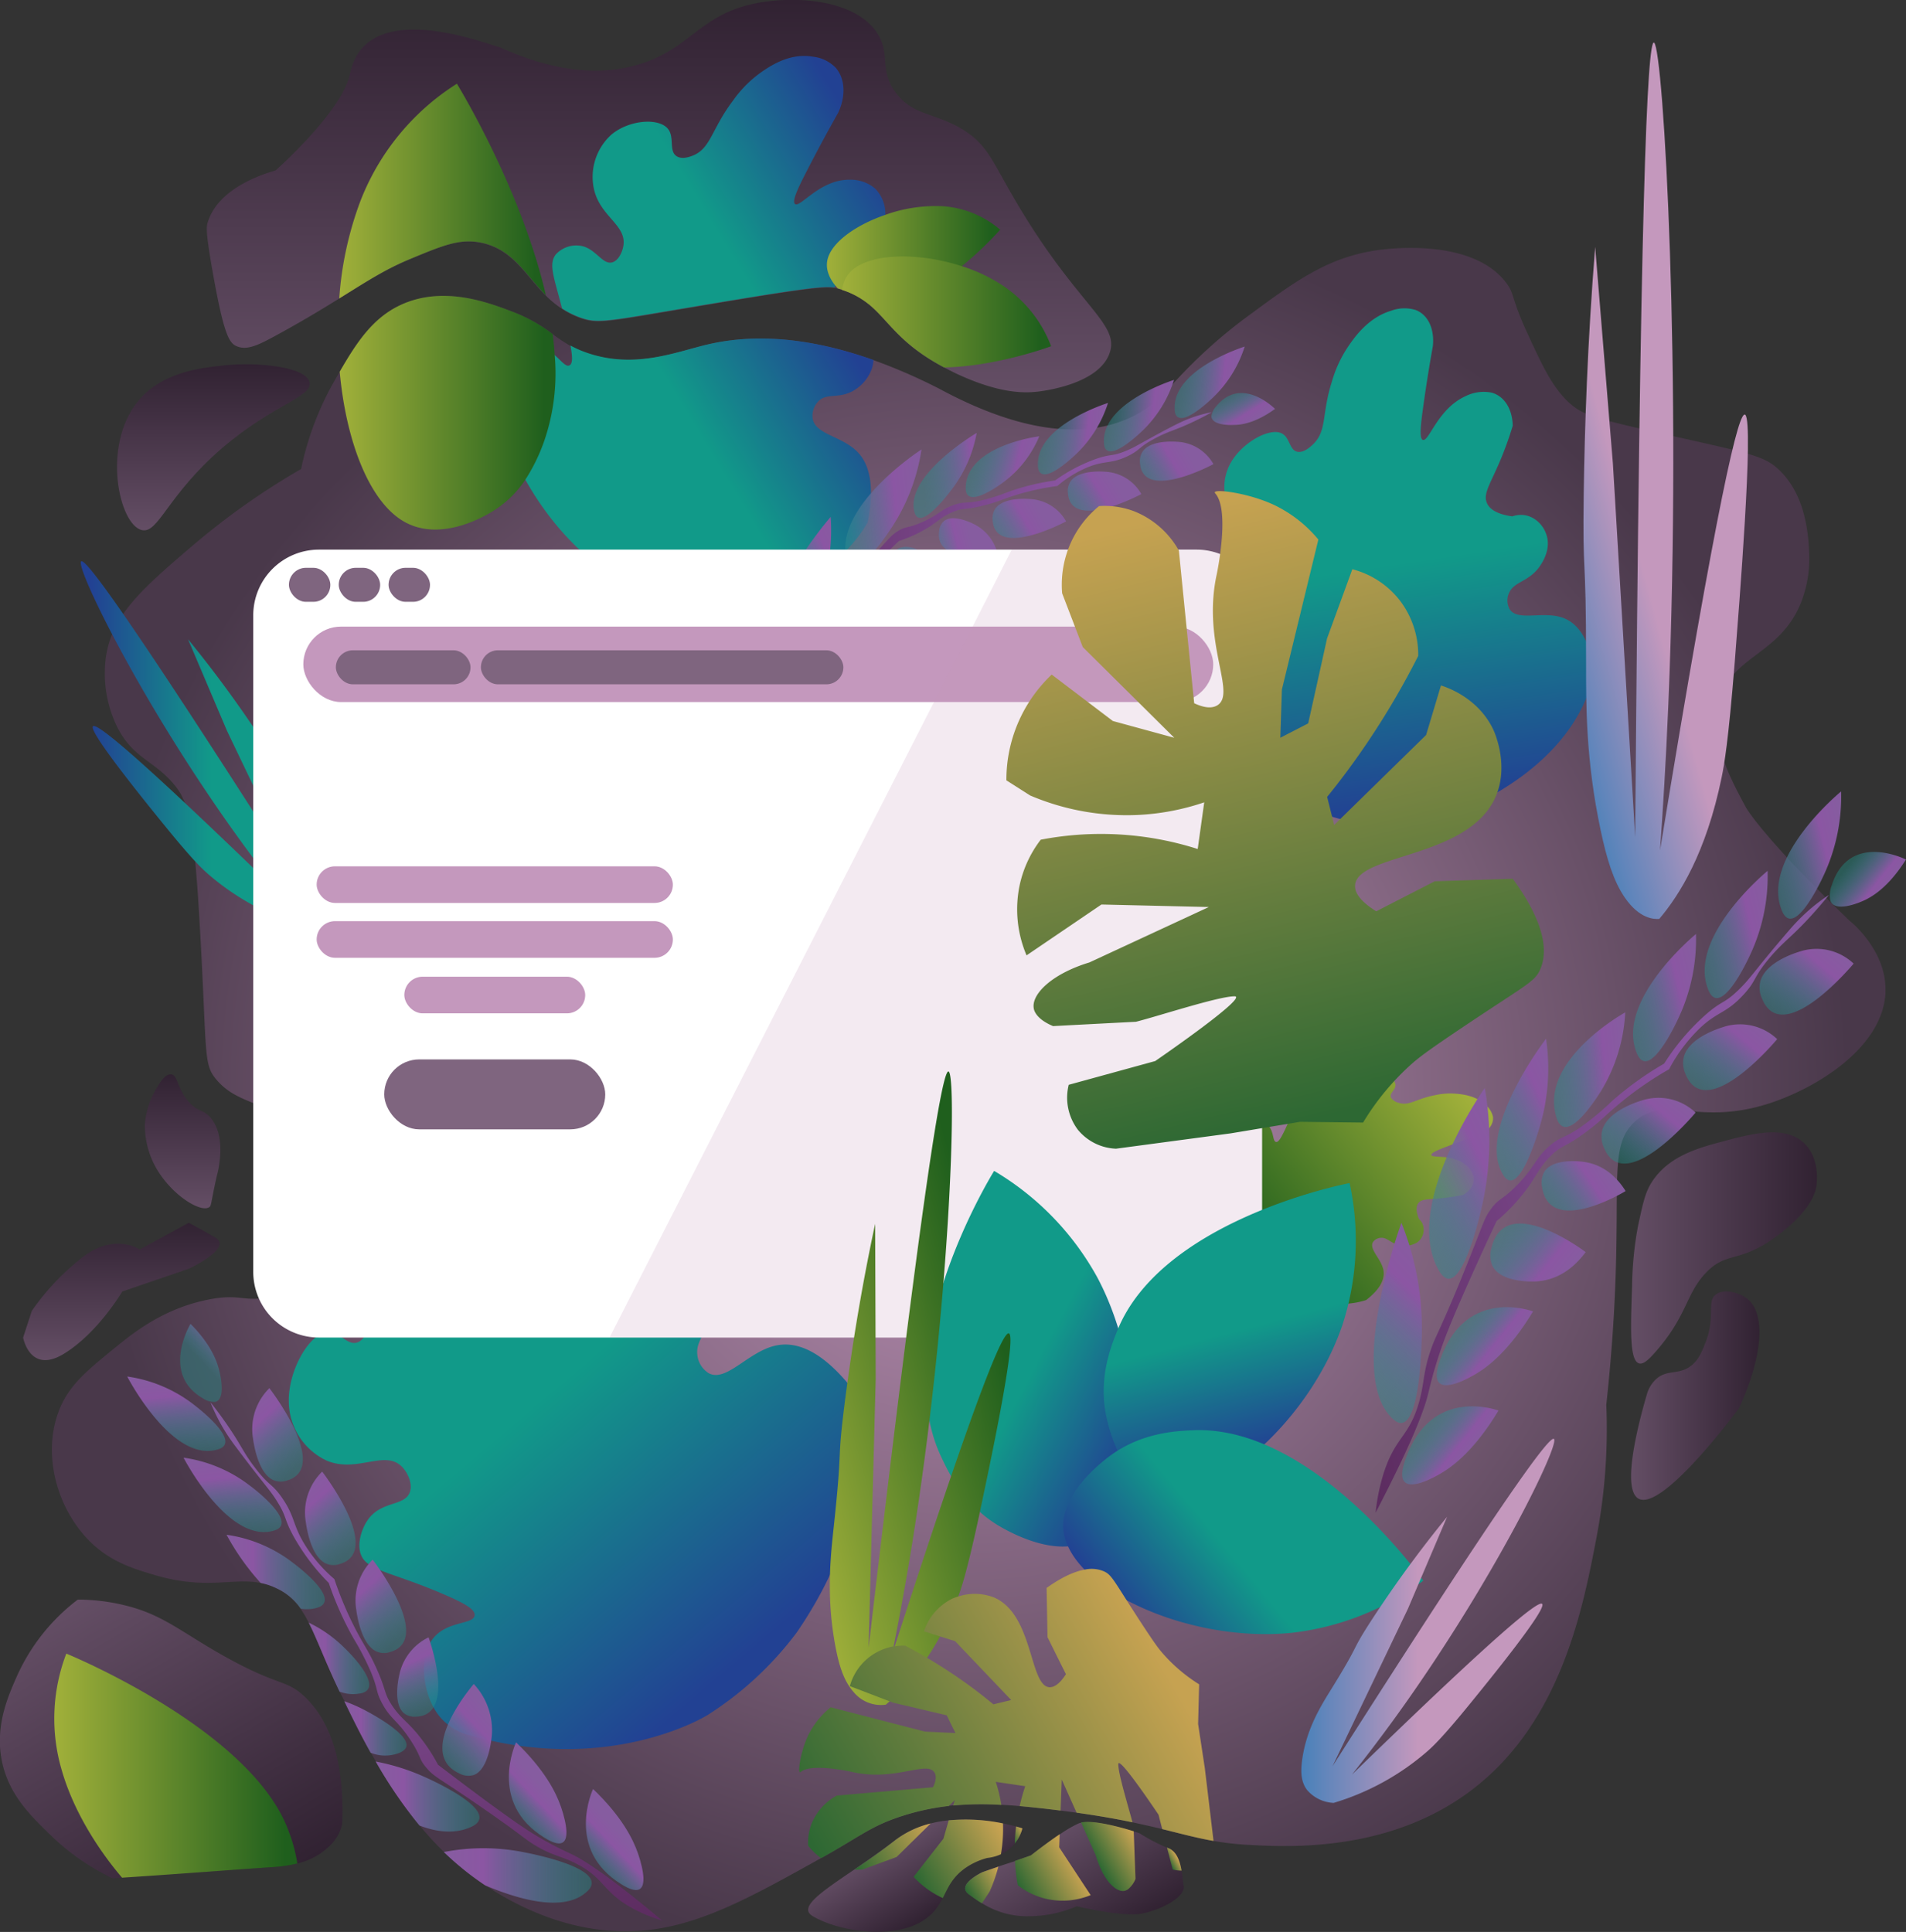 <svg xmlns="http://www.w3.org/2000/svg" xmlns:xlink="http://www.w3.org/1999/xlink" viewBox="0 0 438.55 444.5"><rect x="0" y="0" width="438.55" height="444.5" fill="#333333" stroke="none"/><defs><style>.cls-1{fill:url(#radial-gradient);}.cls-2{fill:#7f657f;}.cls-3{fill:url(#linear-gradient);}.cls-4{fill:url(#linear-gradient-2);}.cls-5{fill:url(#linear-gradient-3);}.cls-6{fill:url(#linear-gradient-4);}.cls-7{fill:url(#linear-gradient-5);}.cls-8{fill:url(#linear-gradient-6);}.cls-9{fill:url(#linear-gradient-7);}.cls-10{fill:url(#linear-gradient-8);}.cls-11{fill:url(#linear-gradient-9);}.cls-12{fill:url(#linear-gradient-10);}.cls-13{fill:url(#linear-gradient-11);}.cls-14{fill:url(#linear-gradient-12);}.cls-15{fill:url(#linear-gradient-13);}.cls-16{fill:url(#linear-gradient-14);}.cls-17{fill:url(#linear-gradient-15);}.cls-18{fill:url(#linear-gradient-16);}.cls-19{fill:url(#linear-gradient-17);}.cls-20{fill:url(#linear-gradient-18);}.cls-21{fill:url(#linear-gradient-19);}.cls-22{fill:url(#linear-gradient-20);}.cls-23{fill:url(#linear-gradient-21);}.cls-24{fill:url(#linear-gradient-22);}.cls-25{fill:url(#linear-gradient-23);}.cls-26{fill:url(#linear-gradient-24);}.cls-27{fill:url(#linear-gradient-25);}.cls-28{fill:url(#linear-gradient-26);}.cls-29{fill:url(#linear-gradient-27);}.cls-30{fill:url(#linear-gradient-28);}.cls-31{fill:url(#linear-gradient-29);}.cls-32{fill:url(#linear-gradient-30);}.cls-33{fill:url(#linear-gradient-31);}.cls-34{fill:url(#linear-gradient-32);}.cls-35{fill:url(#linear-gradient-33);}.cls-36{fill:url(#linear-gradient-34);}.cls-37{fill:url(#linear-gradient-35);}.cls-38{fill:url(#linear-gradient-36);}.cls-39{fill:url(#linear-gradient-37);}.cls-40{fill:url(#linear-gradient-38);}.cls-41{fill:url(#linear-gradient-39);}.cls-42{fill:url(#linear-gradient-40);}.cls-43{fill:url(#linear-gradient-41);}.cls-44{fill:url(#linear-gradient-42);}.cls-45{fill:url(#linear-gradient-43);}.cls-46{fill:url(#linear-gradient-44);}.cls-47{fill:url(#linear-gradient-45);}.cls-48{fill:url(#linear-gradient-46);}.cls-49{fill:url(#linear-gradient-47);}.cls-50{fill:url(#linear-gradient-48);}.cls-51{fill:url(#linear-gradient-49);}.cls-52{fill:url(#linear-gradient-50);}.cls-53{fill:url(#linear-gradient-51);}.cls-54{fill:url(#linear-gradient-52);}.cls-55{fill:url(#linear-gradient-53);}.cls-56{fill:url(#linear-gradient-54);}.cls-57{fill:url(#linear-gradient-55);}.cls-58{fill:url(#linear-gradient-56);}.cls-59{fill:url(#linear-gradient-57);}.cls-60{fill:url(#linear-gradient-58);}.cls-61{fill:url(#linear-gradient-59);}.cls-62{fill:url(#linear-gradient-60);}.cls-63{fill:url(#linear-gradient-61);}.cls-64{fill:url(#linear-gradient-62);}.cls-65{fill:url(#linear-gradient-63);}.cls-66{fill:#fff;}.cls-67,.cls-68{fill:#c498bd;}.cls-68{opacity:0.2;}.cls-69{fill:url(#linear-gradient-64);}.cls-70{fill:url(#linear-gradient-65);}.cls-71{fill:url(#linear-gradient-66);}.cls-72{fill:url(#linear-gradient-67);}.cls-73{fill:url(#linear-gradient-68);}.cls-74{fill:url(#linear-gradient-69);}.cls-75{fill:url(#linear-gradient-70);}.cls-76{fill:url(#linear-gradient-71);}.cls-77{fill:url(#linear-gradient-72);}.cls-78{fill:url(#linear-gradient-73);}.cls-79{fill:url(#linear-gradient-74);}.cls-80{fill:url(#linear-gradient-75);}.cls-81{fill:url(#linear-gradient-76);}.cls-82{fill:url(#linear-gradient-77);}.cls-83{fill:url(#linear-gradient-78);}.cls-84{fill:url(#linear-gradient-79);}.cls-85{fill:url(#linear-gradient-80);}.cls-86{fill:url(#linear-gradient-81);}.cls-87{fill:url(#linear-gradient-82);}.cls-88{fill:url(#linear-gradient-83);}</style><radialGradient id="radial-gradient" cx="256.75" cy="284.47" r="202.5" gradientUnits="userSpaceOnUse"><stop offset="0" stop-color="#c498bd"/><stop offset="1" stop-color="#49384a"/></radialGradient><linearGradient id="linear-gradient" x1="51.84" y1="401.87" x2="91.07" y2="469.82" gradientUnits="userSpaceOnUse"><stop offset="0" stop-color="#644e65"/><stop offset="1" stop-color="#312232"/></linearGradient><linearGradient id="linear-gradient-2" x1="240.28" y1="456.74" x2="249.99" y2="473.56" xlink:href="#linear-gradient"/><linearGradient id="linear-gradient-3" x1="275.11" y1="455.74" x2="288.99" y2="479.77" xlink:href="#linear-gradient"/><linearGradient id="linear-gradient-4" x1="61.76" y1="346.73" x2="61.76" y2="315.15" xlink:href="#linear-gradient"/><linearGradient id="linear-gradient-5" x1="75.89" y1="311.81" x2="75.89" y2="280.97" xlink:href="#linear-gradient"/><linearGradient id="linear-gradient-6" x1="409.17" y1="354.91" x2="438.67" y2="354.91" xlink:href="#linear-gradient"/><linearGradient id="linear-gradient-7" x1="409.17" y1="320.93" x2="451.93" y2="320.93" xlink:href="#linear-gradient"/><linearGradient id="linear-gradient-8" x1="82.97" y1="155.81" x2="82.97" y2="117.61" xlink:href="#linear-gradient"/><linearGradient id="linear-gradient-9" x1="185.53" y1="124.03" x2="185.53" y2="33.79" xlink:href="#linear-gradient"/><linearGradient id="linear-gradient-10" x1="161.8" y1="155.93" x2="232.66" y2="113.02" gradientUnits="userSpaceOnUse"><stop offset="0.48" stop-color="#119a89"/><stop offset="0.96" stop-color="#224193"/></linearGradient><linearGradient id="linear-gradient-11" x1="163.18" y1="104.73" x2="233.87" y2="61.91" xlink:href="#linear-gradient-10"/><linearGradient id="linear-gradient-12" x1="316.17" y1="177.35" x2="401.44" y2="125.7" gradientTransform="matrix(1.39, 0.59, 0.71, -1.67, -444.14, 397.99)" xlink:href="#linear-gradient-10"/><linearGradient id="linear-gradient-13" x1="350.02" y1="312.57" x2="435.29" y2="260.92" gradientTransform="matrix(0.66, 0.92, 1.09, -0.78, -214.8, 28.03)" xlink:href="#linear-gradient-10"/><linearGradient id="linear-gradient-14" x1="459.3" y1="212.53" x2="494.65" y2="191.11" gradientTransform="matrix(-0.64, 1.37, 1.65, 0.77, 318.65, -502.08)" gradientUnits="userSpaceOnUse"><stop offset="0" stop-color="#a1b03a"/><stop offset="0.95" stop-color="#1f5f1d"/></linearGradient><linearGradient id="linear-gradient-15" x1="201.58" y1="616.78" x2="236.21" y2="616.78" gradientTransform="matrix(-0.68, 0.65, 0.64, 0.67, 109.12, -217.6)" gradientUnits="userSpaceOnUse"><stop offset="0" stop-color="#865ca0"/><stop offset="0.27" stop-color="#8b56a3"/><stop offset="1" stop-color="#1f958c" stop-opacity="0.4"/></linearGradient><linearGradient id="linear-gradient-16" x1="190.21" y1="511.45" x2="219.53" y2="511.45" gradientTransform="matrix(-0.85, 0.41, 0.4, 0.84, 340.82, -205.26)" xlink:href="#linear-gradient-15"/><linearGradient id="linear-gradient-17" x1="110.59" y1="448.39" x2="139.21" y2="448.39" gradientTransform="matrix(-0.71, 0.34, 0.28, 0.59, 347.25, -17.43)" xlink:href="#linear-gradient-15"/><linearGradient id="linear-gradient-18" x1="161.63" y1="313.78" x2="185.04" y2="313.78" gradientTransform="matrix(-0.78, 0.08, 0.06, 0.65, 515.38, 62.69)" xlink:href="#linear-gradient-15"/><linearGradient id="linear-gradient-19" x1="101.06" y1="342.27" x2="126.36" y2="342.27" gradientTransform="matrix(-0.76, 0.18, 0.15, 0.64, 451.41, 25.01)" xlink:href="#linear-gradient-15"/><linearGradient id="linear-gradient-20" x1="424.47" y1="219.3" x2="448.05" y2="219.3" gradientTransform="matrix(-0.61, -0.49, -0.41, 0.51, 743.27, 423.45)" xlink:href="#linear-gradient-15"/><linearGradient id="linear-gradient-21" x1="76.27" y1="326.62" x2="101.56" y2="326.62" gradientTransform="matrix(-0.76, 0.18, 0.15, 0.64, 451.41, 25.01)" xlink:href="#linear-gradient-15"/><linearGradient id="linear-gradient-22" x1="49.81" y1="305.54" x2="75.11" y2="305.54" gradientTransform="matrix(-0.76, 0.18, 0.15, 0.64, 451.41, 25.01)" xlink:href="#linear-gradient-15"/><linearGradient id="linear-gradient-23" x1="-22.1" y1="650.27" x2="4.14" y2="650.27" gradientTransform="matrix(-0.5, 0.6, -0.5, -0.42, 769.6, 537.32)" xlink:href="#linear-gradient-15"/><linearGradient id="linear-gradient-24" x1="9.3" y1="653.83" x2="35.54" y2="653.83" gradientTransform="matrix(-0.5, 0.6, -0.5, -0.42, 769.6, 537.32)" xlink:href="#linear-gradient-15"/><linearGradient id="linear-gradient-25" x1="41.19" y1="659.19" x2="67.44" y2="659.19" gradientTransform="matrix(-0.5, 0.6, -0.5, -0.42, 769.6, 537.32)" xlink:href="#linear-gradient-15"/><linearGradient id="linear-gradient-26" x1="43.94" y1="808.9" x2="66.8" y2="808.9" gradientTransform="matrix(-0.6, 0.39, -0.3, -0.46, 671.95, 657.12)" xlink:href="#linear-gradient-15"/><linearGradient id="linear-gradient-27" x1="403.63" y1="379.54" x2="424.37" y2="379.54" gradientTransform="matrix(-0.44, -0.35, -0.58, 0.73, 778.04, 209.33)" xlink:href="#linear-gradient-15"/><linearGradient id="linear-gradient-28" x1="389.39" y1="403.86" x2="410.13" y2="403.86" gradientTransform="matrix(-0.44, -0.35, -0.58, 0.73, 778.04, 209.33)" xlink:href="#linear-gradient-15"/><linearGradient id="linear-gradient-29" x1="389.27" y1="8.25" x2="410.86" y2="8.25" gradientTransform="matrix(-0.39, -0.31, -0.42, 0.53, 622.6, 355.92)" xlink:href="#linear-gradient-15"/><linearGradient id="linear-gradient-30" x1="506.43" y1="493.12" x2="362.65" y2="493.12" gradientTransform="matrix(0.95, -0.32, -0.32, -0.95, 145.46, 915.66)" gradientUnits="userSpaceOnUse"><stop offset="0" stop-color="#865ca0"/><stop offset="0.27" stop-color="#8b56a3"/><stop offset="1" stop-color="#5b2b5e"/></linearGradient><linearGradient id="linear-gradient-31" x1="135.99" y1="465.29" x2="170.02" y2="465.29" gradientTransform="matrix(1, 0, 0, 1, 0, 0)" xlink:href="#linear-gradient-15"/><linearGradient id="linear-gradient-32" x1="120.31" y1="447.14" x2="144.19" y2="447.14" gradientTransform="matrix(1, 0, 0, 1, 0, 0)" xlink:href="#linear-gradient-15"/><linearGradient id="linear-gradient-33" x1="113.08" y1="431.43" x2="127.38" y2="431.43" gradientTransform="matrix(1, 0, 0, 1, 0, 0)" xlink:href="#linear-gradient-15"/><linearGradient id="linear-gradient-34" x1="104.93" y1="415.34" x2="118.83" y2="415.34" gradientTransform="matrix(1, 0, 0, 1, 0, 0)" xlink:href="#linear-gradient-15"/><linearGradient id="linear-gradient-35" x1="86.04" y1="395.48" x2="108.6" y2="395.48" gradientTransform="matrix(1, 0, 0, 1, 0, 0)" xlink:href="#linear-gradient-15"/><linearGradient id="linear-gradient-36" x1="624.01" y1="612.8" x2="645.85" y2="612.8" gradientTransform="matrix(-0.57, 0.54, 0.45, 0.48, 229.61, -200.22)" xlink:href="#linear-gradient-15"/><linearGradient id="linear-gradient-37" x1="462.3" y1="396.95" x2="486.33" y2="396.95" gradientTransform="matrix(0.07, 0.78, 0.65, -0.06, -206.26, 32.06)" xlink:href="#linear-gradient-15"/><linearGradient id="linear-gradient-38" x1="437.02" y1="379.95" x2="461.05" y2="379.95" gradientTransform="matrix(0.07, 0.78, 0.65, -0.06, -206.26, 32.06)" xlink:href="#linear-gradient-15"/><linearGradient id="linear-gradient-39" x1="322.18" y1="870.31" x2="346.6" y2="870.31" gradientTransform="matrix(0.52, 0.58, -0.49, 0.44, 346.06, -210.09)" xlink:href="#linear-gradient-15"/><linearGradient id="linear-gradient-40" x1="350.75" y1="876.09" x2="375.18" y2="876.09" gradientTransform="matrix(0.52, 0.58, -0.49, 0.44, 346.06, -210.09)" xlink:href="#linear-gradient-15"/><linearGradient id="linear-gradient-41" x1="379.88" y1="883.51" x2="404.3" y2="883.51" gradientTransform="matrix(0.52, 0.58, -0.49, 0.44, 346.06, -210.09)" xlink:href="#linear-gradient-15"/><linearGradient id="linear-gradient-42" x1="456.39" y1="925.66" x2="478.52" y2="925.66" gradientTransform="matrix(0.3, 0.65, -0.5, 0.23, 450.77, -96.41)" xlink:href="#linear-gradient-15"/><linearGradient id="linear-gradient-43" x1="684.69" y1="651.37" x2="704.39" y2="651.37" gradientTransform="matrix(-0.41, 0.39, 0.64, 0.68, 22.6, -265.06)" xlink:href="#linear-gradient-15"/><linearGradient id="linear-gradient-44" x1="674.83" y1="672.66" x2="694.53" y2="672.66" gradientTransform="matrix(-0.41, 0.39, 0.64, 0.68, 22.6, -265.06)" xlink:href="#linear-gradient-15"/><linearGradient id="linear-gradient-45" x1="686.36" y1="403.55" x2="706.79" y2="403.55" gradientTransform="matrix(-0.36, 0.34, 0.47, 0.49, 145.61, -90.37)" xlink:href="#linear-gradient-15"/><linearGradient id="linear-gradient-46" x1="200.63" y1="481.73" x2="64.9" y2="481.73" gradientTransform="matrix(-0.18, -0.98, -0.98, 0.18, 631.86, 461.49)" xlink:href="#linear-gradient-30"/><linearGradient id="linear-gradient-47" x1="463.98" y1="591.12" x2="488.27" y2="591.12" gradientTransform="matrix(-0.86, 0.38, 0.38, 0.85, 406.3, -515.6)" xlink:href="#linear-gradient-15"/><linearGradient id="linear-gradient-48" x1="454.48" y1="576.71" x2="475.48" y2="576.71" gradientTransform="matrix(-0.94, 0.09, 0.09, 0.92, 620.17, -425.61)" xlink:href="#linear-gradient-15"/><linearGradient id="linear-gradient-49" x1="434.31" y1="545.82" x2="454.91" y2="545.82" gradientTransform="matrix(-0.78, 0.08, 0.07, 0.65, 562.68, -246.67)" xlink:href="#linear-gradient-15"/><linearGradient id="linear-gradient-50" x1="442.24" y1="540.1" x2="459.73" y2="540.1" gradientTransform="matrix(-0.76, -0.19, -0.16, 0.63, 693.8, -114.4)" xlink:href="#linear-gradient-15"/><linearGradient id="linear-gradient-51" x1="412.74" y1="525.35" x2="431.34" y2="525.35" gradientTransform="matrix(-0.78, -0.08, -0.07, 0.65, 646.35, -171.5)" xlink:href="#linear-gradient-15"/><linearGradient id="linear-gradient-52" x1="502.04" y1="594.82" x2="519.89" y2="594.82" gradientTransform="matrix(-0.41, -0.67, -0.56, 0.34, 786.22, 302.18)" xlink:href="#linear-gradient-15"/><linearGradient id="linear-gradient-53" x1="394.27" y1="514.82" x2="412.87" y2="514.82" gradientTransform="matrix(-0.78, -0.08, -0.07, 0.65, 646.35, -171.5)" xlink:href="#linear-gradient-15"/><linearGradient id="linear-gradient-54" x1="374.62" y1="500.49" x2="393.23" y2="500.49" gradientTransform="matrix(-0.78, -0.08, -0.07, 0.65, 646.35, -171.5)" xlink:href="#linear-gradient-15"/><linearGradient id="linear-gradient-55" x1="327.73" y1="729.24" x2="346.9" y2="729.24" gradientTransform="matrix(-0.68, 0.4, -0.33, -0.56, 772.48, 418.23)" xlink:href="#linear-gradient-15"/><linearGradient id="linear-gradient-56" x1="350.44" y1="732.93" x2="369.61" y2="732.93" gradientTransform="matrix(-0.68, 0.4, -0.33, -0.56, 772.48, 418.23)" xlink:href="#linear-gradient-15"/><linearGradient id="linear-gradient-57" x1="373.55" y1="737.98" x2="392.72" y2="737.98" gradientTransform="matrix(-0.68, 0.4, -0.33, -0.56, 772.48, 418.23)" xlink:href="#linear-gradient-15"/><linearGradient id="linear-gradient-58" x1="404.91" y1="763.42" x2="422.08" y2="763.42" gradientTransform="matrix(-0.7, 0.16, -0.13, -0.53, 640.07, 497.94)" xlink:href="#linear-gradient-15"/><linearGradient id="linear-gradient-59" x1="512.78" y1="634.47" x2="528.6" y2="634.47" gradientTransform="matrix(-0.3, -0.48, -0.8, 0.49, 891.38, 112.44)" xlink:href="#linear-gradient-15"/><linearGradient id="linear-gradient-60" x1="503.3" y1="651.75" x2="519.12" y2="651.75" gradientTransform="matrix(-0.3, -0.48, -0.8, 0.49, 891.38, 112.44)" xlink:href="#linear-gradient-15"/><linearGradient id="linear-gradient-61" x1="505.43" y1="417.19" x2="521.9" y2="417.19" gradientTransform="matrix(-0.26, -0.43, -0.58, 0.36, 695.51, 197.81)" xlink:href="#linear-gradient-15"/><linearGradient id="linear-gradient-62" x1="244.79" y1="405.99" x2="138.96" y2="405.99" gradientTransform="matrix(1, 0.02, 0.02, -1, 57.15, 563.14)" xlink:href="#linear-gradient-30"/><linearGradient id="linear-gradient-63" x1="173.61" y1="204.8" x2="231.75" y2="204.8" gradientTransform="matrix(-1, 0, 0, 1, 284.2, 0)" xlink:href="#linear-gradient-10"/><linearGradient id="linear-gradient-64" x1="176.69" y1="412.69" x2="247.45" y2="371.83" gradientTransform="matrix(0.54, -1.79, 1.77, 0.53, -487.55, 390.02)" gradientUnits="userSpaceOnUse"><stop offset="0.01" stop-color="#2d6833"/><stop offset="0.95" stop-color="#c6a251"/></linearGradient><linearGradient id="linear-gradient-65" x1="258.97" y1="274.8" x2="320.39" y2="274.8" gradientTransform="matrix(0.88, 0.47, -0.5, 0.95, 154.36, -46.4)" xlink:href="#linear-gradient-10"/><linearGradient id="linear-gradient-66" x1="293.83" y1="253.54" x2="355.25" y2="253.54" gradientTransform="matrix(0.25, 0.92, -0.98, 0.26, 487.46, -23.81)" xlink:href="#linear-gradient-10"/><linearGradient id="linear-gradient-67" x1="326.05" y1="248.18" x2="387.47" y2="248.18" gradientTransform="matrix(-0.74, 0.61, -0.65, -0.78, 741.11, 367.48)" xlink:href="#linear-gradient-10"/><linearGradient id="linear-gradient-68" x1="111.93" y1="77.78" x2="159.44" y2="77.78" gradientTransform="matrix(1, 0, 0, 1, 0, 0)" xlink:href="#linear-gradient-14"/><linearGradient id="linear-gradient-69" x1="112.04" y1="128.75" x2="161.69" y2="128.75" gradientTransform="matrix(1, 0, 0, 1, 0, 0)" xlink:href="#linear-gradient-14"/><linearGradient id="linear-gradient-70" x1="46.37" y1="440.04" x2="102.28" y2="440.04" gradientTransform="matrix(1, 0, 0, 1, 0, 0)" xlink:href="#linear-gradient-14"/><linearGradient id="linear-gradient-71" x1="224.16" y1="92.54" x2="263.97" y2="92.54" gradientTransform="matrix(1, 0, 0, 1, 0, 0)" xlink:href="#linear-gradient-14"/><linearGradient id="linear-gradient-72" x1="227.67" y1="105.56" x2="275.72" y2="105.56" gradientTransform="matrix(1, 0, 0, 1, 0, 0)" xlink:href="#linear-gradient-14"/><linearGradient id="linear-gradient-73" x1="333.38" y1="406.71" x2="391.51" y2="406.71" gradientUnits="userSpaceOnUse"><stop offset="0" stop-color="#4981ba"/><stop offset="0.46" stop-color="#c498bd"/></linearGradient><linearGradient id="linear-gradient-74" x1="390.86" y1="116.69" x2="437.31" y2="116.69" gradientTransform="matrix(1.26, -0.35, 0.37, 1.33, -155.5, 136.08)" xlink:href="#linear-gradient-73"/><linearGradient id="linear-gradient-75" x1="223.2" y1="280.23" x2="269.65" y2="280.23" gradientTransform="matrix(1.26, -0.35, 0.26, 0.94, -143.49, 179.04)" xlink:href="#linear-gradient-14"/><linearGradient id="linear-gradient-76" x1="302.74" y1="462.29" x2="304.82" y2="461.09" gradientTransform="matrix(1, 0, 0, 1, 0, 0)" xlink:href="#linear-gradient-64"/><linearGradient id="linear-gradient-77" x1="285.97" y1="461.96" x2="295.49" y2="456.46" gradientTransform="matrix(1, 0, 0, 1, 0, 0)" xlink:href="#linear-gradient-64"/><linearGradient id="linear-gradient-78" x1="266.53" y1="456.55" x2="269.37" y2="454.91" gradientTransform="matrix(1, 0, 0, 1, 0, 0)" xlink:href="#linear-gradient-64"/><linearGradient id="linear-gradient-79" x1="269.3" y1="469.73" x2="281.61" y2="462.62" gradientTransform="matrix(1, 0, 0, 1, 0, 0)" xlink:href="#linear-gradient-64"/><linearGradient id="linear-gradient-80" x1="256.7" y1="469.94" x2="264.74" y2="465.3" gradientTransform="matrix(1, 0, 0, 1, 0, 0)" xlink:href="#linear-gradient-64"/><linearGradient id="linear-gradient-81" x1="244.17" y1="465.78" x2="264.92" y2="453.8" gradientTransform="matrix(1, 0, 0, 1, 0, 0)" xlink:href="#linear-gradient-64"/><linearGradient id="linear-gradient-82" x1="230.7" y1="464.39" x2="248.46" y2="454.14" gradientTransform="matrix(1, 0, 0, 1, 0, 0)" xlink:href="#linear-gradient-64"/><linearGradient id="linear-gradient-83" x1="223.01" y1="464.09" x2="306.61" y2="415.83" gradientTransform="matrix(1, 0, 0, 1, 0, 0)" xlink:href="#linear-gradient-64"/></defs><title>basicweb</title><g id="Back"><path class="cls-1" d="M467.7,261.36c0,.3,0,.61,0,.92-.76,12.87-16.38,22.09-27,25.46-16.35,5.2-23.74-2.21-30.64,4.09-5.83,5.32-3.45,13.25-4.6,39.32-.48,11-1.37,20-2,25.87a132.63,132.63,0,0,1-2.21,30.3c-3.2,16.75-8.34,43.7-30,59.23-18.53,13.31-40.76,12.19-49.53,11.74a68.14,68.14,0,0,1-8.65-.94c-3.94-.69-7.42-1.65-11.78-2.72-2-.5-4.28-1-6.85-1.56-3.54-.74-7.7-1.49-12.86-2.21-1.17-.17-2.4-.33-3.68-.49-1.59-.2-3.26-.4-5-.59-1.5-.16-3-.31-4.42-.44s-2.83-.23-4.21-.3a71.89,71.89,0,0,0-11.09.14c-.34,0-.67.06-1,.11a54.77,54.77,0,0,0-10.7,2.3c-7.19,2.3-9.47,4.57-18.66,9.7l-.13.07c-16.25,9.06-28.27,15.76-41.7,16.68-15.56,1.07-28.63-5.92-35.43-10.46-2.26-1.51-3.83-2.74-4.57-3.33q-2.59-2.06-4.95-4.34a73.27,73.27,0,0,1-5.61-6.11,105.41,105.41,0,0,1-10.07-14.72h0c-.4-.68-.79-1.37-1.16-2.05-2.34-4.19-4.33-8.24-6.07-11.86L112,423c-.06-.14-.13-.29-.2-.43-3.22-6.76-5-11.73-6.9-15.44h0a25.57,25.57,0,0,0-1.87-3.19h0a13.65,13.65,0,0,0-5.6-4.71A15,15,0,0,0,93.85,398c-6.44-1.28-12.45,1.7-24.4-1.83-4.68-1.39-9.79-2.9-14.47-7.32-7.59-7.19-11.5-19.66-7.69-30.11,2.2-6,6.19-9.28,13-14.83,4.17-3.41,11.11-9,21.28-11.06,7.64-1.58,8.21.64,14.46-.68,7.2-1.52,14.17-6.09,18.85-11.41,4.33-4.91,6.71-10.45,5.53-14.84-.35-1.3-1.11-2.9-6.4-6.65-.78-.57-1.67-1.17-2.66-1.83C95,286.61,89,288.35,83.75,282.29c-3.08-3.54-2.25-5.52-3.75-32.68-1.48-26.91-2.64-31.33-6.29-35.57-4.65-5.4-9.31-5.86-12.94-13.11a28.17,28.17,0,0,1-2.55-15.83c1.39-9.75,8.17-15.7,20.08-25.87a167.35,167.35,0,0,1,24.85-17.53,69.28,69.28,0,0,1,7.66-20.26q.61-1.08,1.23-2.13c4.06-7,7.92-12.9,15-15.78,9.47-3.83,19.23-.12,24.58,1.91a35.91,35.91,0,0,1,9.42,5.22,37.87,37.87,0,0,0,4,2.67,24.58,24.58,0,0,0,3.66,1.62c11,3.86,20.46-.11,27.81-1.85,8.75-2.07,21.17-2.55,38.24,3.51a128,128,0,0,1,15.29,6.65c11.13,6,20.05,8.56,27.22,9.19a36.9,36.9,0,0,0,8.92-.25c.82-.13,1.61-.29,2.37-.47a29.55,29.55,0,0,0,4.71-1.56c4.48-1.92,7-4.33,10.13-7.65A115.59,115.59,0,0,1,321.71,106c10.43-7.69,17.81-13,28.93-14.63,2.15-.32,21.88-3,29.79,7.49,2.05,2.7,1,3.26,4.94,11.74,3.46,7.49,5.67,12.26,9.53,15.83,3,2.74,5.54,3.5,19.23,6.64,22,5,25.44,5.36,29.11,8.85,3,2.88,6.53,8.21,6.88,18.9a27.56,27.56,0,0,1-1.86,11.62c-4.6,11.41-14.58,12-18.3,20.88s1.86,19.28,5.62,26.22c0,0,3.58,6.6,24,26.23C459.58,245.72,467.7,252.23,467.7,261.36Z" transform="translate(-33.87 -33.79)"/><path class="cls-2" d="M591.83,353.62" transform="translate(-33.87 -33.79)"/><path class="cls-3" d="M112.6,453.44a9.63,9.63,0,0,1-2.52,4.69,15.6,15.6,0,0,1-7.8,4.41,31.72,31.72,0,0,1-6,.86c-8.85.58-20.39,1.5-34.33,2.41l-2.18.14a53.5,53.5,0,0,1-14.33-10c-4.56-4.43-9.26-9-11-16.33-1.92-8.34,1.2-15.37,3.32-20.17a45.47,45.47,0,0,1,14-17.62,45.29,45.29,0,0,1,10.78,1.3c8.28,2,12.25,5.54,21.14,10.7,13,7.52,15.44,6.39,19.16,9.35.4.32.82.69,1.27,1.12a23.48,23.48,0,0,1,4.37,5.84,31.47,31.47,0,0,1,2.93,8c.21.89.39,1.83.54,2.81A61.09,61.09,0,0,1,112.6,453.44Z" transform="translate(-33.87 -33.79)"/><path class="cls-4" d="M269.11,454.46a8.92,8.92,0,0,1-1.76,3.5l-.2.25a9,9,0,0,1-3,2.2,10.16,10.16,0,0,1-3.15.86,15.91,15.91,0,0,0-5.17,2.4c-3,2.18-3.89,4.53-5.06,6.83a14.78,14.78,0,0,1-1.61,2.6c-6.39,8-22.24,5.26-28.33,1.53-3.33-2,2-5.52,9.59-10.68,2.9-2,6.12-4.2,9.3-6.68a22.08,22.08,0,0,1,8.25-3.93,27.48,27.48,0,0,1,4.16-.73,42.08,42.08,0,0,1,12.49.71c1.22.24,2.25.5,3,.7C268.58,454.28,269.11,454.46,269.11,454.46Z" transform="translate(-33.87 -33.79)"/><path class="cls-5" d="M296.94,474c-4.59,1-15.32-1.62-15.32-1.62a28,28,0,0,1-10.89,2.3,19.39,19.39,0,0,1-10.91-3c-1.16-.7-2.17-1.44-3.06-2.1-3-2.21,3.24-5.1,3.24-5.1l3.58-1.24L267.4,462l3.67-1.27s3.38-2.67,6.62-4.86a28.16,28.16,0,0,1,4.36-2.55,3.67,3.67,0,0,1,.53-.16c2.92-.66,9.35,1.15,12.15,2,.84.26,1.36.44,1.36.44a41.8,41.8,0,0,0,6.29,3.3l.26.11c2,.75,2.72,3,3.1,5.2.22,1.29.32,2.56.48,3.48C306.64,470.12,301.54,473,296.94,474Z" transform="translate(-33.87 -33.79)"/><path class="cls-6" d="M77.28,315.15,66,321.28s-5.44-3.75-12.59,1.36A56.12,56.12,0,0,0,41.19,335.4l-2,6.13s1.53,8.51,9.36,3.75S62,330.94,62,330.94l15.32-5.24s10.21-4.76,6.12-7.15S77.28,315.15,77.28,315.15Z" transform="translate(-33.87 -33.79)"/><path class="cls-7" d="M83.11,307.34c.73-3.62.88-3.66,1.08-4.91.31-1.93,1.23-7.59-1.72-11.3-1.75-2.21-2.93-1.28-5.2-3.87-2.72-3.12-2.46-6.09-4-6.28s-3,2.51-3.83,4a18.41,18.41,0,0,0-2.24,7.66,20.14,20.14,0,0,0,1.73,8.17c3.27,7.29,11,12.17,13.08,10.72C82.44,311.27,82.38,310.91,83.11,307.34Z" transform="translate(-33.87 -33.79)"/><path class="cls-8" d="M428.66,331.64c-2.12,1.64-.08,5.1-2.3,10.85-.9,2.33-1.8,4.67-4.08,6-2.58,1.51-4.82.52-7.15,2.43a7.41,7.41,0,0,0-2.3,3.57c-1.65,5.65-6.11,21.91-1.92,24.13,5.18,2.74,20.62-17.54,23-20.68,5.4-11.61,6.42-21.68,2.05-25.28C434,331.08,430.45,330.26,428.66,331.64Z" transform="translate(-33.87 -33.79)"/><path class="cls-9" d="M411,347.48c1,.29,2.23-.92,3.35-2.16,7.77-8.6,7.31-13.73,12-18.65,5-5.3,7.86-1.83,17.27-9.18,7.17-5.61,8-9.56,8.19-10.9.08-.51.83-6.13-2.7-9.65-4.4-4.39-12.22-2.3-18.9-.51-5.56,1.48-12.48,3.33-16.34,9.44-1.51,2.4-2,4.9-3.09,9.9a79.3,79.3,0,0,0-1.38,13.85C409.05,339.6,408.79,346.83,411,347.48Z" transform="translate(-33.87 -33.79)"/><path class="cls-10" d="M85.36,117.87c7.9-.84,19,.32,19.75,3.92.64,3.34-8.45,5.08-20.09,15.06-12.73,10.92-14.69,19.85-18.55,18.89-5.18-1.27-9.17-19.17-1-29.46C71,119.41,79.87,118.46,85.36,117.87Z" transform="translate(-33.87 -33.79)"/><path class="cls-11" d="M289.19,115c-2.42,7.06-14.71,8.66-16.25,8.86-3.23.42-9,.56-18.95-4.07-1-.48-2-1-2.87-1.43-10.55-5.57-12.79-10.89-17.49-14.65a18.76,18.76,0,0,0-6-3.19c-.14-.06-.28-.1-.43-.15l-.56-.16a5.76,5.76,0,0,0-.81-.17c-2.73-.42-8.38.35-36.93,5.18-15.67,2.65-17.75,3.06-21.43,1.75a19.68,19.68,0,0,1-4.26-2.11,23.6,23.6,0,0,1-3.81-3.12c-4.77-4.77-7.56-10.6-14.92-12.1-4.85-1-8.73.63-16.47,3.85-5.75,2.4-9.94,5.18-16.12,9-3.83,2.38-8.43,5.18-14.65,8.56-3.84,2.09-6.59,3.47-9,2.36-1.62-.75-2.82-2.51-5.32-16.4-1.76-9.82-1.55-11-1.27-12C84,77.12,94.23,73.88,97.28,73c0,0,15.32-13.53,17.11-22.21,3.7-18,31.5-6.8,34.47-6.13,14.64,6.65,24.88,6,31.56,4.07,12.47-3.54,14.26-11.78,27.93-14.29,9-1.64,22.31-.65,27.31,6.9,3.22,4.86.39,8.49,4.34,13.79s8.94,4.54,15.32,8.42,6.94,8,14.3,19.92C282.74,104.7,291.43,108.46,289.19,115Z" transform="translate(-33.87 -33.79)"/></g><g id="leaves"><path class="cls-12" d="M234.84,116.61a8.23,8.23,0,0,1-.27,1.71,9.58,9.58,0,0,1-4.62,5.52c-3.36,1.74-6,.3-7.87,2.37a4.83,4.83,0,0,0-1.24,3.79c.56,3.84,6.82,4.06,10.43,7.88,1.58,1.67,3,4.44,3,9.38a34.83,34.83,0,0,1-.76,6.74,33,33,0,0,1-4.42,5.9l-.75.77a33.57,33.57,0,0,1-4.07,3.47h0a38.16,38.16,0,0,1-10.14,5.17A55,55,0,0,1,195.36,172a52.18,52.18,0,0,1-20.11-5.64s-11.37-5.91-20.51-22.21a80.66,80.66,0,0,1-6.26-14.36,12.86,12.86,0,0,1-.44-7.2c1.13-4.57,5.34-9.23,9.34-9.05a6.86,6.86,0,0,1,4.18,2c1.49,1.32,2.53,2.73,3.33,2.32s.7-2,.24-4.57a24.58,24.58,0,0,0,3.66,1.62c11,3.86,20.46-.11,27.81-1.85C205.35,111,217.77,110.55,234.84,116.61Z" transform="translate(-33.87 -33.79)"/><path class="cls-13" d="M237.57,83.27a12.54,12.54,0,0,1-.7,4,78.17,78.17,0,0,1-5.75,7c-2.26,2.45-3.93,4-5,5.26-.11.14-.21.27-.3.41-2.73-.42-8.38.35-36.93,5.18-15.67,2.65-17.75,3.06-21.43,1.75a19.68,19.68,0,0,1-4.26-2.11c-1.85-7.17-3.18-10.17-1.45-12.42A6.37,6.37,0,0,1,167,90.29c3.76.25,5.34,4.44,7.68,3.88,1.44-.35,2.36-2.3,2.61-3.75.86-4.87-5.33-6.72-6.76-13.13a13.12,13.12,0,0,1,4-12.51c4.09-3.45,10.9-3.92,13-1.38,1.63,1.94.13,5.16,2.06,6.35,1.2.75,2.84.15,3.48-.08,4.34-1.57,4.43-6.07,9.41-12.67a27.21,27.21,0,0,1,6.39-6.49c2-1.39,6.59-4.62,12-3.68a8.63,8.63,0,0,1,5.25,2.51c2.21,2.48,2.41,6.52.61,10.39-1.88,3.32-4.38,7.87-7.21,13.38-1.92,3.72-3.52,7-2.72,7.62,1.2.93,5.76-5.71,12.61-5.59a8.71,8.71,0,0,1,5.78,2A8.18,8.18,0,0,1,237.57,83.27Z" transform="translate(-33.87 -33.79)"/><path class="cls-14" d="M217.21,409.36c4.27-6.21,16.95-26.08,14.2-47.65a45,45,0,0,0-2.2-9.32c-7.4-8.94-13.08-9.84-16.91-9-6.33,1.42-11.3,8.48-15.34,6.36a5.61,5.61,0,0,1-2.63-4.15c-.49-3.69,2.83-5.66,3.75-10.77.09-.51.93-5.6-1.69-9.3-2.5-3.53-7.54-4.93-11.22-2.63a8.52,8.52,0,0,0-2,1.79c-5.46,2.41-7.88,1.36-9,.47-2.27-1.82-2-5.33-3-12.88a106.68,106.68,0,0,0-2.24-11.68c-2.71-4.39-6.86-6.51-10.8-5.35-3.41,1-5.6,4.13-6.31,5.18-5.32,7.81-2.52,17.84-4.31,18.56-1.2.48-3.07-3.74-5.13-8.62-3-7.22-5.42-13.37-7.12-17.92C133,287.61,129,284.94,125,285.7c-3.08.59-5.24,3-6.36,4.25-5,5.6-5.47,13.22-5.67,16.52a38.84,38.84,0,0,0,1.27,12c2.43,10.48,6.61,13.82,4.79,19.95-.27.91-1,3.23-2.57,4.08-2.59,1.36-4.48-2.67-7.54-2.2-4,.63-8.74,8.83-8.6,16a15.11,15.11,0,0,0,8.77,13.57c7.12,2.95,13.56-2.85,17.5,1.64,1.16,1.33,2.31,3.8,1.54,5.71-1.24,3.1-6.39,1.91-9.48,6.06-1.38,1.85-2.5,5-1.94,7.5,1,4.5,6.76,4.36,19.78,10.05,4.29,1.88,6.85,3.29,6.58,4.7-.4,2.12-6.61,1.11-9.79,5.55s-2,12.68,1.44,17.26a13,13,0,0,0,7.11,4.67c32.52,9.3,54.77-4.58,54.77-4.58A77.34,77.34,0,0,0,217.21,409.36Z" transform="translate(-33.87 -33.79)"/><path class="cls-15" d="M371.53,219.63c5.07-2.26,20.67-9.89,27.08-24.64a33.17,33.17,0,0,0,2.13-6.78c-1.34-8.56-4.61-11.36-7.37-12.31-4.58-1.58-10.41.95-12.18-2a4.19,4.19,0,0,1-.11-3.66c1.08-2.53,3.95-2.48,6.46-5.36.25-.29,2.72-3.18,2.45-6.56-.26-3.21-2.94-6.08-6.16-6.06a6.11,6.11,0,0,0-2,.34c-4.39-.61-5.53-2.23-5.9-3.22-.76-2.05.77-4.15,3-9.34a78.52,78.52,0,0,0,3-8.29c-.07-3.84-1.91-6.81-4.85-7.62a9.31,9.31,0,0,0-6,.81c-6.34,2.87-8.35,10.33-9.77,10.08-.94-.16-.54-3.57,0-7.46.8-5.77,1.61-10.61,2.25-14.16.39-4-1.12-7.21-4-8.3a8.8,8.8,0,0,0-5.65.2c-5.31,1.59-8.49,6.24-9.86,8.25a28.46,28.46,0,0,0-3.75,8.12c-2.41,7.6-1,11.35-4.5,14.53-.51.46-1.83,1.67-3.18,1.57-2.16-.15-1.84-3.45-4-4.34-2.79-1.18-8.91,2.17-11.54,6.79a11.33,11.33,0,0,0,.45,12c3.41,4.66,9.71,3.51,10.52,7.89.24,1.3,0,3.32-1.17,4.23-2,1.47-4.8-1.3-8.33.12a7.4,7.4,0,0,0-4.08,4c-1.06,3.25,2.66,5.41,8.8,14.13,2,2.86,3.11,4.76,2.41,5.55-1.06,1.19-4.63-1.89-8.33-.32s-6.08,7.26-5.62,11.51a9.92,9.92,0,0,0,2.76,5.75c17.2,18.64,36.62,18.55,36.62,18.55A56.49,56.49,0,0,0,371.53,219.63Z" transform="translate(-33.87 -33.79)"/><path class="cls-16" d="M324.76,327.15c2.51,1.85,10.56,7.39,19.54,6.55a18.6,18.6,0,0,0,3.89-.78c3.81-2.94,4.26-5.28,4-6.88-.5-2.65-3.35-4.8-2.42-6.45a2.34,2.34,0,0,1,1.76-1c1.53-.15,2.3,1.26,4.41,1.71a5.65,5.65,0,0,0,3.88-.57,3.57,3.57,0,0,0,1.24-4.62,3.61,3.61,0,0,0-.71-.86c-.92-2.29-.45-3.28-.07-3.73.79-.91,2.24-.74,5.38-1.06a42.74,42.74,0,0,0,4.87-.76c1.86-1.07,2.79-2.75,2.37-4.4a5.16,5.16,0,0,0-2.06-2.69c-3.16-2.32-7.35-1.3-7.63-2.05-.18-.5,1.59-1.22,3.64-2,3-1.16,5.62-2.06,7.53-2.7,2.05-.87,3.21-2.48,3-4.15a5,5,0,0,0-1.67-2.69c-2.25-2.16-5.4-2.46-6.77-2.58a16.14,16.14,0,0,0-5,.35c-4.38.86-5.83,2.55-8.34,1.71a2.88,2.88,0,0,1-1.66-1.13c-.52-1.09,1.18-1.81,1-3.09-.2-1.67-3.54-3.74-6.52-3.79a6.3,6.3,0,0,0-5.75,3.45c-1.32,2.9,1,5.66-.92,7.22a2.53,2.53,0,0,1-2.39.56c-1.26-.56-.7-2.67-2.38-4a4.24,4.24,0,0,0-3.08-.91c-1.88.35-1.9,2.74-4.44,8.06-.84,1.75-1.46,2.79-2,2.66-.87-.2-.37-2.76-2.16-4.14s-5.23-1-7.18.36a5.36,5.36,0,0,0-2,2.88c-4.31,13.34,1.13,22.76,1.13,22.76A32.22,32.22,0,0,0,324.76,327.15Z" transform="translate(-33.87 -33.79)"/></g><g id="Layer_5" data-name="Layer 5"><path class="cls-17" d="M356.32,315.14s-12.66,34.5-2.29,44.8c.5.49,1.92,2,3.33.78,3.22-2.7,3.58-16.8,3.63-18.89A65.22,65.22,0,0,0,356.32,315.14Z" transform="translate(-33.87 -33.79)"/><path class="cls-18" d="M375.5,284.12s-18.72,26.36-10.88,41.39c.38.71,1.44,2.84,3,2.43,3.58-.94,6.66-14.15,7.12-16.11A69.22,69.22,0,0,0,375.5,284.12Z" transform="translate(-33.87 -33.79)"/><path class="cls-19" d="M389.6,272.78s-15.93,20.68-10.05,31c.28.49,1.07,2,2.35,1.53,2.92-1,5.82-10.82,6.25-12.29A46.79,46.79,0,0,0,389.6,272.78Z" transform="translate(-33.87 -33.79)"/><path class="cls-20" d="M407.82,266.72s-19.36,10.65-16,23.58c.16.62.59,2.43,1.89,2.74,2.95.7,7.75-7,8.47-8.11A38.42,38.42,0,0,0,407.82,266.72Z" transform="translate(-33.87 -33.79)"/><path class="cls-21" d="M424.1,248.68s-18.23,14.94-13.79,27c.22.57.8,2.27,2.11,2.28,3,0,7.07-8.67,7.68-10A42.59,42.59,0,0,0,424.1,248.68Z" transform="translate(-33.87 -33.79)"/><path class="cls-22" d="M398.71,321.87s-18.49-14.07-21.66-1a6.12,6.12,0,0,0,.18,4.09c1.81,3.81,8.57,3.69,9.57,3.68C389.74,328.57,394.47,327.61,398.71,321.87Z" transform="translate(-33.87 -33.79)"/><path class="cls-23" d="M440.58,234.15s-18.23,14.94-13.79,27c.21.58.8,2.27,2.11,2.28,3,0,7.07-8.66,7.68-10A42.59,42.59,0,0,0,440.58,234.15Z" transform="translate(-33.87 -33.79)"/><path class="cls-24" d="M457.49,215.88s-18.23,14.94-13.79,27c.21.57.8,2.27,2.11,2.28,3,0,7.07-8.67,7.68-10A42.76,42.76,0,0,0,457.49,215.88Z" transform="translate(-33.87 -33.79)"/><path class="cls-25" d="M460.37,255.5s-16.38,19.74-21.1,8a6,6,0,0,1-.33-4.06c1.31-4.32,7.95-6.38,8.93-6.68A12.4,12.4,0,0,1,460.37,255.5Z" transform="translate(-33.87 -33.79)"/><path class="cls-26" d="M442.78,272.87s-16.39,19.74-21.11,8a6.05,6.05,0,0,1-.33-4.07c1.31-4.32,8-6.38,8.94-6.68A12.4,12.4,0,0,1,442.78,272.87Z" transform="translate(-33.87 -33.79)"/><path class="cls-27" d="M424,289.78s-16.39,19.74-21.11,8a6,6,0,0,1-.32-4.07c1.31-4.32,7.94-6.38,8.93-6.68A12.4,12.4,0,0,1,424,289.78Z" transform="translate(-33.87 -33.79)"/><path class="cls-28" d="M407.91,307.83s-17.39,10.62-19.22-.87a5.21,5.21,0,0,1,.47-3.5c1.89-3.14,7.85-2.49,8.74-2.39C400.49,301.35,404.6,302.55,407.91,307.83Z" transform="translate(-33.87 -33.79)"/><path class="cls-29" d="M386.61,335.52s-15.36-5.85-21.34,11c-.29.8-1.14,3.13-.71,4.62,1,3.39,7.73-.56,8.74-1.15C376.24,348.3,381.15,344.53,386.61,335.52Z" transform="translate(-33.87 -33.79)"/><path class="cls-30" d="M378.66,358.34s-15.36-5.85-21.34,11c-.28.8-1.14,3.13-.7,4.62,1,3.39,7.73-.56,8.74-1.15C368.29,371.12,373.21,367.35,378.66,358.34Z" transform="translate(-33.87 -33.79)"/><path class="cls-31" d="M472.41,231.55s-13-6.61-17.07,5.92A6.33,6.33,0,0,0,455,241c1,2.79,6.36.56,7.16.23C464.49,240.29,468.36,238,472.41,231.55Z" transform="translate(-33.87 -33.79)"/><path class="cls-32" d="M350.38,381.83a46.16,46.16,0,0,1,1.68-8.5c2.7-9,6-8.69,8.34-17,1.29-4.63.81-6.66,2.82-12.35.71-2,1-2.38,2.79-6.43,2.41-5.4,4.23-9.92,5.84-13.95,3.39-8.45,3.5-9.49,5.07-11.63,2-2.69,2.36-1.83,5.85-5.34,4.46-4.5,4.25-6.36,7.85-9.37,2.55-2.13,2.87-1.38,6.86-4.08a60.71,60.71,0,0,0,7.23-6,73,73,0,0,1,12.07-8.68,52.61,52.61,0,0,1,9.68-11.37c3.82-3.29,4.07-2.32,7.48-5.63,2.78-2.7,3.46-4.17,10.64-12.57,1.39-1.63,2.05-2.38,2.95-3.3a41.59,41.59,0,0,1,7.16-5.93c-.93,1.15-2.35,2.86-4.13,4.81-4.71,5.16-6.32,5.85-9.64,9.81-3.77,4.51-2.82,5-5.87,8.31-3.94,4.3-5.79,3.8-9.8,7.47a37.16,37.16,0,0,0-7.34,9.7,78.6,78.6,0,0,0-12.14,8.51c-2.84,2.42-3.71,3.49-6.73,5.75-5.3,4-5.89,3.07-8.67,6-3,3.11-3.05,4.91-6.94,9.48a43.4,43.4,0,0,1-5.2,5.19c-.49,1-7.58,16.19-11.05,24.8-.85,2.12-1.63,4.21-2.43,6.69-1.35,4.19-2.09,7.47-2.26,8.19C361.57,358.23,358.76,365.76,350.38,381.83Z" transform="translate(-33.87 -33.79)"/><path class="cls-33" d="M168.75,469.16c-5.11,4.51-15.05,1.88-23.24-1.58-2.26-1.51-3.83-2.74-4.57-3.33q-2.59-2.06-4.95-4.34a47.59,47.59,0,0,1,18.77.11c1.71.34,13.19,2.62,15,6.07C170.59,467.6,169.21,468.76,168.75,469.16Z" transform="translate(-33.87 -33.79)"/><path class="cls-34" d="M144.19,451.77c.15,1.56-1.71,2.28-2.34,2.54-3.54,1.46-7.53,1-11.47-.51a105.41,105.41,0,0,1-10.07-14.72,50.1,50.1,0,0,1,11.55,3.68C133.41,443.46,143.84,448.22,144.19,451.77Z" transform="translate(-33.87 -33.79)"/><path class="cls-35" d="M125.84,437.06a8.9,8.9,0,0,1-6.69,0c-2.34-4.19-4.33-8.24-6.07-11.86a36.69,36.69,0,0,1,5,2.21c1.15.61,8.87,4.73,9.32,7.65C127.56,436.31,126.27,436.86,125.84,437.06Z" transform="translate(-33.87 -33.79)"/><path class="cls-36" d="M118.73,422.06c-.4,1.2-1.94,1.37-2.46,1.43A8.62,8.62,0,0,1,112,423c-.06-.14-.13-.29-.2-.43-3.22-6.76-5-11.73-6.9-15.44a29.89,29.89,0,0,1,8.16,5.74C113.94,413.69,119.65,419.34,118.73,422.06Z" transform="translate(-33.87 -33.79)"/><path class="cls-37" d="M108.59,402.09c-.16,1.25-1.61,1.58-2.11,1.71a8.24,8.24,0,0,1-3.42.11h0a13.65,13.65,0,0,0-5.6-4.71A15,15,0,0,0,93.85,398,56.12,56.12,0,0,1,86,386.91a32.32,32.32,0,0,1,15.32,6.48C102.34,394.15,109,399.24,108.59,402.09Z" transform="translate(-33.87 -33.79)"/><path class="cls-38" d="M142.88,421.24S129.2,437,139.5,441.8a4.36,4.36,0,0,0,3.36.39c3.33-1.21,4-7.69,4.13-8.65A15.6,15.6,0,0,0,142.88,421.24Z" transform="translate(-33.87 -33.79)"/><path class="cls-39" d="M76.1,369.17s10.07,19.48,20.44,16.88c.49-.12,1.95-.45,2.11-1.7.37-2.85-6.25-8-7.24-8.71A32.34,32.34,0,0,0,76.1,369.17Z" transform="translate(-33.87 -33.79)"/><path class="cls-40" d="M63.14,350.5S73.22,370,83.58,367.38c.5-.12,2-.45,2.12-1.7.36-2.85-6.26-7.95-7.24-8.71A32.23,32.23,0,0,0,63.14,350.5Z" transform="translate(-33.87 -33.79)"/><path class="cls-41" d="M95.86,353.18s14.21,18.37,4,21.26a4.26,4.26,0,0,1-3.36-.24c-3.38-1.85-4.28-8.47-4.42-9.46A13.2,13.2,0,0,1,95.86,353.18Z" transform="translate(-33.87 -33.79)"/><path class="cls-42" d="M108,372.38s14.21,18.38,4,21.27a4.26,4.26,0,0,1-3.36-.24c-3.38-1.85-4.28-8.47-4.41-9.46A13.19,13.19,0,0,1,108,372.38Z" transform="translate(-33.87 -33.79)"/><path class="cls-43" d="M119.62,392.63s14.21,18.37,4,21.26a4.26,4.26,0,0,1-3.36-.24c-3.38-1.85-4.28-8.47-4.41-9.46A13.2,13.2,0,0,1,119.62,392.63Z" transform="translate(-33.87 -33.79)"/><path class="cls-44" d="M132.48,410.51s6.64,18.08-3,18.25a3.8,3.8,0,0,1-2.81-.92c-2.34-2.24-1.11-7.85-.93-8.68A12.39,12.39,0,0,1,132.48,410.51Z" transform="translate(-33.87 -33.79)"/><path class="cls-45" d="M152.61,434.67s-6.58,13.89,6.5,21.92c.62.38,2.43,1.52,3.7,1.31,2.88-.48.45-7.47.09-8.51C161.84,446.34,159.34,441.13,152.61,434.67Z" transform="translate(-33.87 -33.79)"/><path class="cls-46" d="M170.33,445.4s-6.58,13.88,6.5,21.91c.62.39,2.43,1.52,3.7,1.31,2.88-.47.45-7.47.09-8.51C179.56,457.07,177.06,451.85,170.33,445.4Z" transform="translate(-33.87 -33.79)"/><path class="cls-47" d="M77.7,338.38s-6.92,11.5,2.84,17.13a4.62,4.62,0,0,0,2.87.83c2.4-.56,1.2-6,1-6.81C83.91,347.16,82.46,343.14,77.7,338.38Z" transform="translate(-33.87 -33.79)"/><path class="cls-48" d="M186.21,475.66a34.73,34.73,0,0,1-6.75-2.77c-7-3.81-6.39-6.94-13-10.31-3.63-1.87-5.34-1.69-9.76-4.39-1.57-1-1.83-1.27-4.93-3.56-4.13-3-7.61-5.39-10.71-7.49-6.52-4.4-7.35-4.64-8.92-6.44-2-2.25-1.21-2.51-3.68-6.33-3.15-4.88-4.69-4.93-6.73-8.78-1.44-2.73-.79-2.94-2.53-7.13a62.27,62.27,0,0,0-4-7.73A75,75,0,0,1,109.52,398a49.49,49.49,0,0,1-8.15-10.81c-2.24-4.1-1.42-4.21-3.72-7.93-1.88-3-3-3.88-9-11.89-1.17-1.55-1.71-2.29-2.35-3.27a42.74,42.74,0,0,1-4-7.66c.83,1,2.06,2.63,3.45,4.61,3.66,5.21,4,6.84,6.89,10.55,3.24,4.23,3.74,3.39,6.1,6.76,3,4.36,2.43,6.05,5,10.39a33.71,33.71,0,0,0,7.06,8.35,81.05,81.05,0,0,0,5.53,12.78c1.65,3,2.42,4,3.91,7.21,2.61,5.62,1.82,6.06,3.85,9.11,2.19,3.29,3.66,3.59,6.94,7.94a42.1,42.1,0,0,1,3.63,5.68c.79.61,12.34,9.47,19,14,1.63,1.1,3.25,2.14,5.18,3.24,3.27,1.86,5.86,3,6.43,3.28C168.23,461.73,174.06,465.44,186.21,475.66Z" transform="translate(-33.87 -33.79)"/><path class="cls-49" d="M225,152.72s-17.08,19.56-12.09,29.13c.24.45.91,1.81,2.19,1.39,2.92-.94,6.47-10.2,7-11.58A43.24,43.24,0,0,0,225,152.72Z" transform="translate(-33.87 -33.79)"/><path class="cls-50" d="M245.9,137.2s-19.49,12.55-17.41,24.59c.1.57.36,2.26,1.58,2.41,2.77.32,8.05-7.63,8.83-8.82A44.87,44.87,0,0,0,245.9,137.2Z" transform="translate(-33.87 -33.79)"/><path class="cls-51" d="M258.6,133.39s-16.18,9.52-14.4,17.91c.09.4.31,1.58,1.32,1.64,2.31.13,6.67-5.65,7.32-6.51A30.41,30.41,0,0,0,258.6,133.39Z" transform="translate(-33.87 -33.79)"/><path class="cls-52" d="M273,134.17s-16.28,2-16.92,11.43c0,.45-.14,1.77.71,2.31,1.94,1.25,7.16-2.58,7.93-3.15A25.24,25.24,0,0,0,273,134.17Z" transform="translate(-33.87 -33.79)"/><path class="cls-53" d="M288.81,126.5s-16.48,5.1-16.12,14.27c0,.44,0,1.72,1,2.07,2.12.8,7.06-3.89,7.79-4.58A27.84,27.84,0,0,0,288.81,126.5Z" transform="translate(-33.87 -33.79)"/><path class="cls-54" d="M253.63,168.37s-9.89-14.22-15.2-6.4a4,4,0,0,0-.82,2.77c.4,3,5.25,4.71,6,5A11.23,11.23,0,0,0,253.63,168.37Z" transform="translate(-33.87 -33.79)"/><path class="cls-55" d="M304,121.2s-16.48,5.11-16.13,14.28c0,.43,0,1.71,1,2.06,2.12.81,7.06-3.88,7.8-4.58A27.84,27.84,0,0,0,304,121.2Z" transform="translate(-33.87 -33.79)"/><path class="cls-56" d="M320.26,113.53s-16.48,5.11-16.12,14.28c0,.43,0,1.71,1,2.07,2.12.8,7.06-3.89,7.79-4.59A27.78,27.78,0,0,0,320.26,113.53Z" transform="translate(-33.87 -33.79)"/><path class="cls-57" d="M313.07,140.58s-16.28,8.78-16.9-.27a3.93,3.93,0,0,1,.72-2.79c1.94-2.52,7.15-2.13,7.92-2.08A10.1,10.1,0,0,1,313.07,140.58Z" transform="translate(-33.87 -33.79)"/><path class="cls-58" d="M296.48,147.47s-16.29,8.78-16.9-.28a3.94,3.94,0,0,1,.71-2.78c1.94-2.52,7.15-2.14,7.93-2.08A10.09,10.09,0,0,1,296.48,147.47Z" transform="translate(-33.87 -33.79)"/><path class="cls-59" d="M279.17,153.75s-16.29,8.77-16.9-.28a3.94,3.94,0,0,1,.71-2.78c1.95-2.53,7.16-2.14,7.93-2.08A10.09,10.09,0,0,1,279.17,153.75Z" transform="translate(-33.87 -33.79)"/><path class="cls-60" d="M263.47,161.48s-14.87,2.45-13.49-5.65a3.35,3.35,0,0,1,1.14-2.2c2.08-1.58,6.18.42,6.79.72A10.35,10.35,0,0,1,263.47,161.48Z" transform="translate(-33.87 -33.79)"/><path class="cls-61" d="M241.83,174.23s-9.59-7.93-17.79,1.68a5.91,5.91,0,0,0-1.58,2.89c-.09,2.5,5.65,1.66,6.5,1.54C231.45,180,235.83,178.77,241.83,174.23Z" transform="translate(-33.87 -33.79)"/><path class="cls-62" d="M230.84,187.28s-9.59-7.93-17.78,1.68c-.39.46-1.55,1.78-1.58,2.88-.09,2.51,5.64,1.67,6.49,1.55C220.47,193,224.85,191.82,230.84,187.28Z" transform="translate(-33.87 -33.79)"/><path class="cls-63" d="M327.24,127.87s-7.7-7.8-13.55-.57a4.09,4.09,0,0,0-1.08,2.26c.05,2.12,4.4,2.05,5.05,2C319.56,131.58,322.86,131.05,327.24,127.87Z" transform="translate(-33.87 -33.79)"/><path class="cls-64" d="M205.2,195.41a29.91,29.91,0,0,1,3.18-5.2c4-5.24,6.31-4.18,9.92-9.11,2-2.73,2.13-4.2,4.89-7.45,1-1.16,1.26-1.32,3.49-3.53,3-3,5.33-5.47,7.42-7.72,4.39-4.71,4.7-5.37,6.32-6.38,2-1.26,2.12-.58,5.42-2,4.23-1.81,4.51-3.09,7.78-4.14,2.31-.74,2.37-.16,5.85-.9a45.23,45.23,0,0,0,6.54-2.07,54.1,54.1,0,0,1,10.63-2.58,37.45,37.45,0,0,1,9.55-5c3.49-1.18,3.45-.46,6.65-1.76,2.61-1.06,3.44-1.86,10.51-5.54,1.37-.71,2-1,2.88-1.41a30.53,30.53,0,0,1,6.49-2c-.93.52-2.34,1.28-4.07,2.11-4.56,2.18-5.87,2.21-9.16,4-3.74,2-3.17,2.56-6.12,4-3.82,1.81-5,1-8.73,2.37a25.88,25.88,0,0,0-7.49,4.51,57.78,57.78,0,0,0-10.65,2.44c-2.58.86-3.45,1.34-6.13,2-4.7,1.22-4.92.48-7.57,1.67-2.86,1.27-3.32,2.45-7.16,4.46a31.17,31.17,0,0,1-4.92,2.07c-.59.56-9.18,8.74-13.66,13.54-1.1,1.18-2.15,2.37-3.29,3.8-1.94,2.43-3.23,4.4-3.52,4.84C218.68,182.7,214.92,187,205.2,195.41Z" transform="translate(-33.87 -33.79)"/><path class="cls-65" d="M103.24,246.68a58.1,58.1,0,0,1-21.58-11.87c-1.22-1.08-3.44-3.13-9.55-10.63-4.3-5.27-18-22.14-16.85-23.28.91-.86,10.54,7,43.77,39.27-2.87-3.6-6.41-8.21-10.34-13.66C66.21,195.33,51,163.86,52.56,162.94c1.16-.7,12.75,15.34,50.93,75.32Q94.82,220.13,86.13,202q-4.51-10.58-9-21.14a273.34,273.34,0,0,1,17,23.18c5.58,8.56,2.56,5,9.57,16.34,2.42,3.91,5.77,9.17,6.77,16.34.38,2.78.31,5.11-1.13,7C107.4,246.19,104.27,246.59,103.24,246.68Z" transform="translate(-33.87 -33.79)"/></g><g id="web"><path class="cls-66" d="M324.26,175.32V326.46a15.11,15.11,0,0,1-15.06,15.07h-202a15.11,15.11,0,0,1-15.06-15.07V175.32a15.11,15.11,0,0,1,15.06-15.07h202A15.11,15.11,0,0,1,324.26,175.32Z" transform="translate(-33.87 -33.79)"/><rect class="cls-67" x="69.79" y="144.17" width="209.36" height="17.36" rx="8.68"/><rect class="cls-2" x="110.65" y="149.62" width="83.4" height="7.83" rx="3.91"/><rect class="cls-2" x="77.28" y="149.62" width="30.98" height="7.83" rx="3.91"/><rect class="cls-2" x="66.48" y="130.64" width="9.53" height="7.83" rx="3.91"/><rect class="cls-2" x="77.94" y="130.64" width="9.53" height="7.83" rx="3.91"/><rect class="cls-2" x="89.41" y="130.64" width="9.53" height="7.83" rx="3.91"/><rect class="cls-2" x="88.41" y="243.75" width="50.85" height="16.09" rx="8.04"/><rect class="cls-67" x="72.86" y="199.32" width="81.96" height="8.43" rx="4.21"/><rect class="cls-67" x="72.86" y="211.94" width="81.96" height="8.43" rx="4.21"/><rect class="cls-67" x="93.03" y="224.72" width="41.62" height="8.43" rx="4.21"/><path class="cls-68" d="M324.26,175.32V326.46a15.11,15.11,0,0,1-15.06,15.07H174.12l74.65-146.21L257.64,178l9-17.7H309.2A15.11,15.11,0,0,1,324.26,175.32Z" transform="translate(-33.87 -33.79)"/></g><g id="Layer_6" data-name="Layer 6"><path class="cls-69" d="M278.26,170.3a23.52,23.52,0,0,1,2.07-11.81,23.13,23.13,0,0,1,6.43-8.26,19.31,19.31,0,0,1,8,1.17,20.46,20.46,0,0,1,10.36,9.07q1.75,17.57,3.52,35.12c2.87,1.35,4.4,1,5.24.53,4.67-2.65-3.49-14.21-.08-30.06,0,0,3.18-14.8-.3-18.73,0,0-.15-.17-.12-.28.25-.78,7.54.18,13.21,2.72a29.91,29.91,0,0,1,10.62,8.16l-8.39,34.52-.36,11.08,6.41-3.3q2.18-9.76,4.34-19.55l5.82-15.92A20.2,20.2,0,0,1,356,172a20.62,20.62,0,0,1,4.19,12.69,183.94,183.94,0,0,1-11.37,19.45c-3.21,4.79-6.44,9.13-9.59,13l1.62,6.46L362,202.9l3.42-11.4c1.5.47,8.53,2.88,12,10.07.16.32,3.83,8.15.56,15.58-6.27,14.27-31.95,13-32.32,20.37-.07,1.22.54,3.24,4.87,5.94L364,236.55l17.94-.57c8.56,11.69,7.59,17.87,6.34,20.79s-3.14,3.5-17.52,13.14c-8.56,5.73-10.34,7.15-12,8.59a59,59,0,0,0-11.26,13.57L333,291.9l-16,2.66-26.34,3.52a11.94,11.94,0,0,1-8.8-4.38,12.26,12.26,0,0,1-2.09-10.32l19.9-5.46s19.45-13.36,18.59-14.78c-.07-.12-.26-.12-.34-.12-3.67,0-17.7,4.61-22.69,5.86-.09,0-19.31,1-19.05,1h0c-3.87-1.63-4.36-3.54-4.45-4.07-.59-3.32,4.27-8,12.8-10.58l27.48-12.75-24.71-.58L270.07,253.6a27.07,27.07,0,0,1-1.54-16.37,26.3,26.3,0,0,1,4.8-10.24,73.19,73.19,0,0,1,36.12,2.14l1.5-10.74a55.57,55.57,0,0,1-15.19,2.9,56.65,56.65,0,0,1-24.87-4.48l-5.46-3.48A33.27,33.27,0,0,1,275.86,189l14.07,10.68,14.13,3.86L283,182.66Z" transform="translate(-33.87 -33.79)"/><path class="cls-70" d="M262.61,303.19a64.61,64.61,0,0,1,23.74,24.51c12,22.55,10.39,54.8-2.58,60.82-7.27,3.38-17.07-2-19.12-3.12-8.81-4.83-12.48-12.7-14.3-16.59C238.45,343.3,261.11,305.63,262.61,303.19Z" transform="translate(-33.87 -33.79)"/><path class="cls-71" d="M344.4,306a62.43,62.43,0,0,1-1.65,32.63c-7.86,23.12-31.32,42.88-43.88,37.66-7.05-2.94-9.66-13.31-10.2-15.49-2.35-9.34.74-17,2.27-20.84C300.94,315,341.74,306.49,344.4,306Z" transform="translate(-33.87 -33.79)"/><path class="cls-72" d="M361.35,397.48a62.43,62.43,0,0,1-30.39,12c-24.31,2.41-52-10.76-52.44-24.36-.25-7.63,8.12-14.3,9.87-15.7,7.53-6,15.82-6.37,19.92-6.56C335.14,361.64,359.77,395.27,361.35,397.48Z" transform="translate(-33.87 -33.79)"/><path class="cls-73" d="M128.05,93.46c-5.75,2.4-9.94,5.18-16.12,9a79.13,79.13,0,0,1,4.81-22.26A55.73,55.73,0,0,1,139,53.05c1.28,2.11,15,25,20.47,48.66-4.77-4.77-7.56-10.6-14.92-12.1C139.67,88.63,135.79,90.24,128.05,93.46Z" transform="translate(-33.87 -33.79)"/><path class="cls-74" d="M159.73,133.24a41.66,41.66,0,0,1-5,10.94,24.39,24.39,0,0,1-8.17,7.65c-2,1.15-11.78,6.66-19.88,1.88-7.94-4.68-13.2-18.54-14.65-34.4,4.06-7,7.92-12.9,15-15.78,9.47-3.83,19.23-.12,24.58,1.91a35.91,35.91,0,0,1,9.42,5.22q.33,2.48.48,4.92A47.63,47.63,0,0,1,159.73,133.24Z" transform="translate(-33.87 -33.79)"/><path class="cls-75" d="M102.28,462.54a31.72,31.72,0,0,1-6,.86c-8.85.58-20.39,1.5-34.33,2.41-6.16-7.26-11.34-16-13.82-24.56a41.82,41.82,0,0,1,1-27c2.65,1.1,43.21,18.27,51.24,41.09A34.89,34.89,0,0,1,102.28,462.54Z" transform="translate(-33.87 -33.79)"/><path class="cls-76" d="M264,86.64A79.49,79.49,0,0,1,255.21,95c-5.42,4.43-12.55,8.93-19.09,8.8a20.56,20.56,0,0,1-2.49-.15,18.76,18.76,0,0,0-6-3.19c-.14-.06-.28-.1-.43-.15l-.56-.16c-.16-.17-.33-.37-.51-.58-1.12-1.37-2.42-3.55-1.87-6,.88-4,6.5-8,13.27-10.33a34.38,34.38,0,0,1,13.35-2A22.72,22.72,0,0,1,264,86.64Z" transform="translate(-33.87 -33.79)"/><path class="cls-77" d="M275.72,113.45c-1.09.4-13,4.67-24.6,4.88-10.55-5.57-12.79-10.89-17.49-14.65a18.76,18.76,0,0,0-6-3.19,7.2,7.2,0,0,1,1.6-3.82c3.95-4.65,15.58-5,25.94-1.64a37.7,37.7,0,0,1,9.59,4.57A29.21,29.21,0,0,1,275.72,113.45Z" transform="translate(-33.87 -33.79)"/><path class="cls-78" d="M340.72,448.6a58.3,58.3,0,0,0,21.58-11.88c1.22-1.07,3.44-3.13,9.56-10.63,4.29-5.26,18.05-22.14,16.84-23.28-.91-.86-10.54,7-43.76,39.28,2.86-3.61,6.41-8.21,10.34-13.66,22.47-31.19,37.67-62.66,36.12-63.58-1.16-.69-12.74,15.35-50.93,75.32q8.68-18.12,17.36-36.26l9-21.13a271.74,271.74,0,0,0-17,23.18c-5.58,8.55-2.55,5-9.57,16.34-2.42,3.91-5.77,9.17-6.77,16.34-.38,2.77-.31,5.11,1.13,7A8.55,8.55,0,0,0,340.72,448.6Z" transform="translate(-33.87 -33.79)"/><path class="cls-79" d="M415.65,245.21c4.6-5.42,10.79-15.16,14.37-32.65.56-2.75,1.52-8,3-26.47,1-13,4.38-54.61,2.45-56.83-1.45-1.66-6.29,18.55-19.65,100.2.64-8.87,1.35-20.17,1.91-33.47,3.21-76.08-1.12-150.75-3.26-152.38-1.6-1.23-3.28,37.92-4.36,182.83l-5.13-86-4.08-49.83c-1.78,22.22-2.42,41.68-2.63,56.63-.29,20.71.54,11.92.54,39.25,0,9.43-.1,22.13,3.38,38.46,1.35,6.31,2.88,11.51,5.53,15.36C411.14,245.29,414.55,245.3,415.65,245.21Z" transform="translate(-33.87 -33.79)"/><path class="cls-80" d="M237.7,426c4.92-4.28,11.73-11.8,16.58-24.72.77-2,2.11-5.89,5-19.38,2-9.48,8.52-39.83,6.8-41.28-1.3-1.1-7.59,13.9-27,74,1.31-6.46,2.87-14.69,4.45-24.35,9-55.27,10.58-108.93,8.61-109.94-1.48-.76-6.14,27.68-18.41,132.55q.81-30.9,1.63-61.78-.06-17.86-.13-35.72c-3.47,16.21-5.6,30.33-7,41.15-1.88,15-.38,8.58-2.5,28.34-.73,6.82-1.81,16,.33,27.55.83,4.46,1.92,8.1,4.22,10.68A8.13,8.13,0,0,0,237.7,426Z" transform="translate(-33.87 -33.79)"/><path class="cls-81" d="M305.74,464.18a7.71,7.71,0,0,1-2.05-.26c-.44-1.68-.87-3.37-1.31-5.05l.26.11C304.62,459.73,305.36,462,305.74,464.18Z" transform="translate(-33.87 -33.79)"/><path class="cls-82" d="M294.73,455.13c.11,3,.4,10.94.41,10.94a5.89,5.89,0,0,1-1.58,2.28,2.23,2.23,0,0,1-1,.5c-2.1.34-5-2.76-6.56-8.17l-3.39-7.57C285.5,452.45,291.93,454.26,294.73,455.13Z" transform="translate(-33.87 -33.79)"/><path class="cls-83" d="M269.11,454.46a8.92,8.92,0,0,1-1.76,3.5c0-.46,0-.93.07-1.41.05-.87.13-1.72.23-2.53C268.58,454.28,269.11,454.46,269.11,454.46Z" transform="translate(-33.87 -33.79)"/><path class="cls-84" d="M277.58,458.82q3.62,5.51,7.24,11a17.07,17.07,0,0,1-10.35.83,16.78,16.78,0,0,1-6.42-3.12,44.27,44.27,0,0,1-.65-5.59l3.67-1.27s3.38-2.67,6.62-4.86C277.65,456.82,277.62,457.82,277.58,458.82Z" transform="translate(-33.87 -33.79)"/><path class="cls-85" d="M260,464.51l3.58-1.24a35.43,35.43,0,0,1-2,5.72l-1.78,2.72c-1.16-.7-2.17-1.44-3.06-2.1C253.76,467.4,260,464.51,260,464.51Z" transform="translate(-33.87 -33.79)"/><path class="cls-86" d="M264.18,460.41a10.16,10.16,0,0,1-3.15.86,15.91,15.91,0,0,0-5.17,2.4c-3,2.18-3.89,4.53-5.06,6.83a20.89,20.89,0,0,1-6.72-4.89q3.43-4.39,6.86-8.78l1.22-4.22a42.08,42.08,0,0,1,12.49.71h0A35.07,35.07,0,0,1,264.18,460.41Z" transform="translate(-33.87 -33.79)"/><path class="cls-87" d="M239.75,457.27a22.08,22.08,0,0,1,8.25-3.93l-7.84,7.71-7.84,2.88a15.67,15.67,0,0,1-1.87,0C233.35,462,236.57,459.75,239.75,457.27Z" transform="translate(-33.87 -33.79)"/><path class="cls-88" d="M313.07,457.18a1.23,1.23,0,0,1,0,.17c-3.94-.69-7.42-1.65-11.78-2.72-.29-1.1-.57-2.21-.86-3.31,0,0-8.26-12.39-9.17-11.86-.07.05-.07.16-.08.21-.05,2.11,2.28,9.68,3.26,13.4-3.54-.74-7.7-1.49-12.86-2.21-1.14-2.55-2.27-5.09-3.41-7.63l-.27,7.14c-1.59-.2-3.26-.4-5-.59-1.5-.16-3-.31-4.42-.44.39-1.72.84-3.26,1.28-4.58l-6.77-1a36.08,36.08,0,0,1,1.28,5.31,71.89,71.89,0,0,0-11.09.14l.36-1.24-1.37,1.35a54.77,54.77,0,0,0-10.7,2.3c-7.19,2.3-9.47,4.57-18.66,9.7a14.55,14.55,0,0,1-3-2.89,12.28,12.28,0,0,1,.8-5.06,12.88,12.88,0,0,1,5.82-6.46L248.54,445c.88-1.81.68-2.78.38-3.31-1.63-3-9,2.08-19-.21,0,0-9.32-2.13-11.83,0,0,0-.11.09-.18.07-.49-.17.18-4.76,1.83-8.31A19,19,0,0,1,225,426.6l21.71,5.6,7,.33q-1-2-2-4.08l-12.3-2.9-.84-.32-9.16-3.5a12.72,12.72,0,0,1,10.11-9.15l.25,0a13.18,13.18,0,0,1,2.36-.16q2.46,1.28,5.08,2.82c2.29,1.35,4.67,2.85,7.1,4.53,3,2.06,5.7,4.14,8.13,6.16l4.09-1-12.9-13.54-3.44-1.08-3.73-1.18a12.92,12.92,0,0,1,6.47-7.5,10.87,10.87,0,0,1,1.43-.52,12.2,12.2,0,0,1,8.4.3c8.95,4.08,7.94,20.28,12.58,20.58.77,0,2.05-.31,3.79-3q-2.13-4.26-4.24-8.53l-.21-11.32c3.74-2.66,6.59-3.82,8.72-4.2a7.27,7.27,0,0,1,4.46.38c1.45.64,2,1.55,5.23,6.65h0c.79,1.24,1.74,2.72,2.9,4.51,3.55,5.45,4.43,6.58,5.32,7.61a37.33,37.33,0,0,0,8.47,7.23l-.24,9.13,1.54,10.11Q312.08,448.86,313.07,457.18Z" transform="translate(-33.87 -33.79)"/></g></svg>